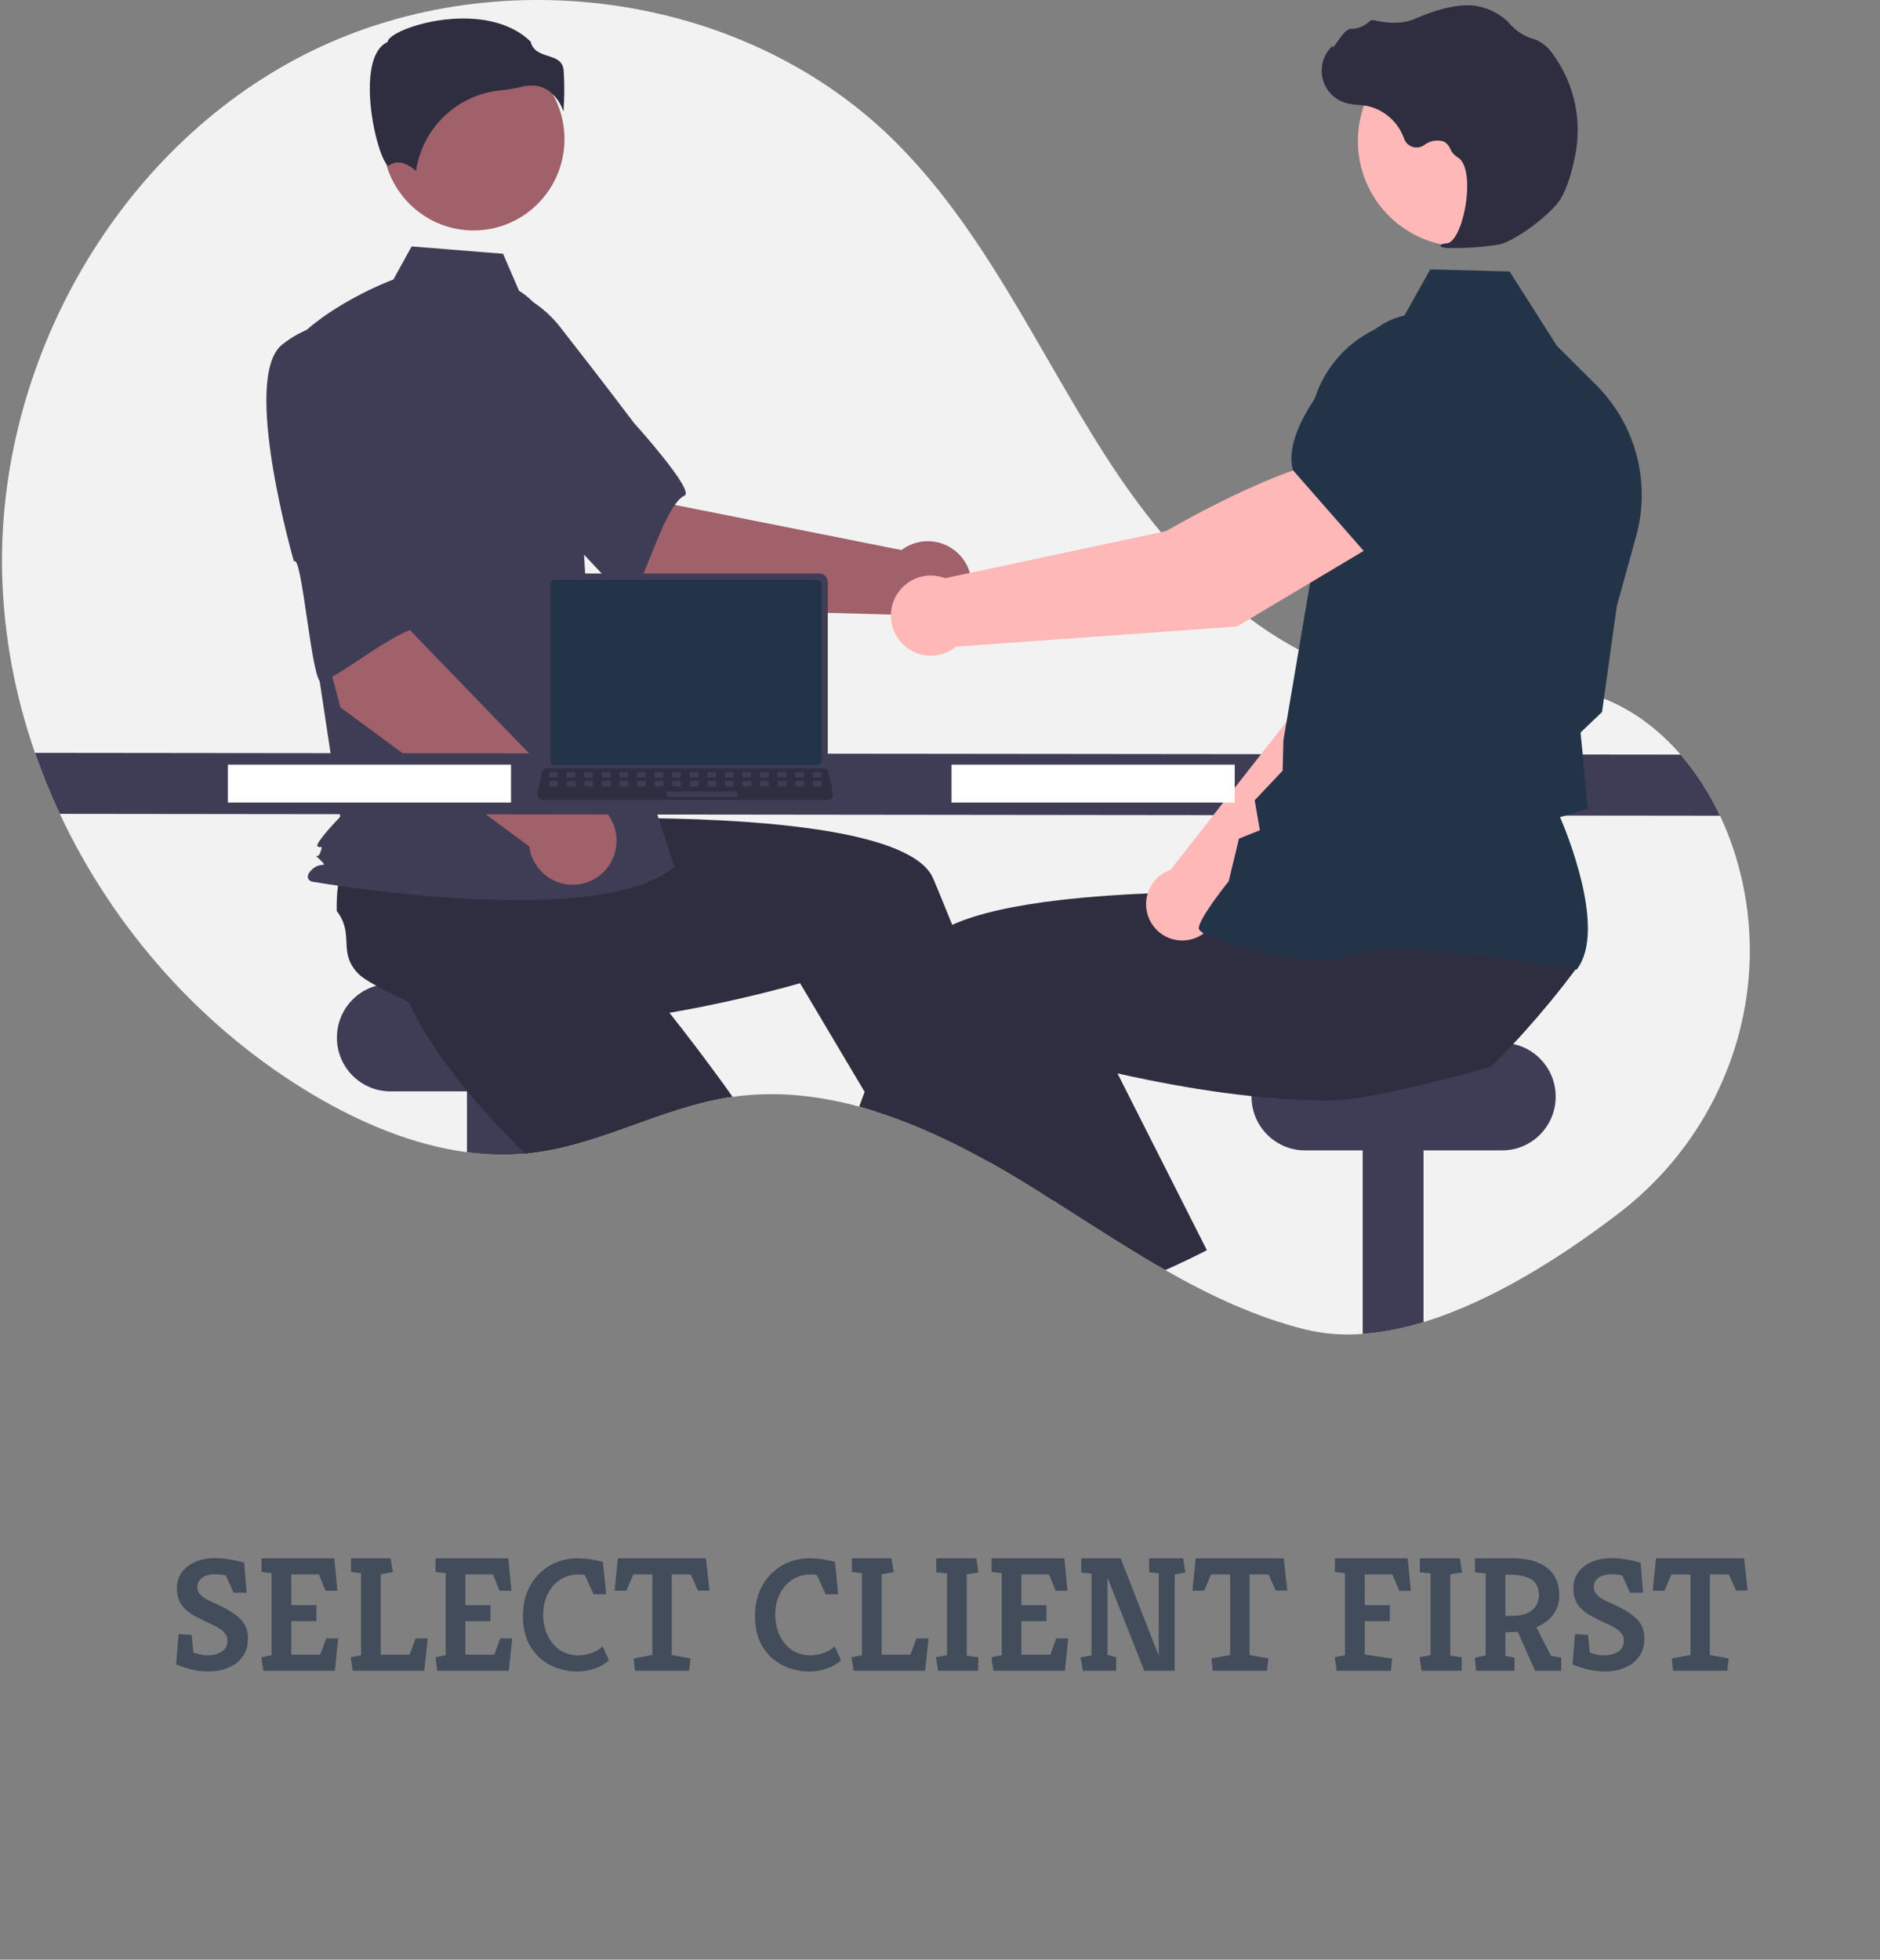 <svg width="924" height="963" viewBox="0 0 924 963" fill="none" xmlns="http://www.w3.org/2000/svg">
<rect x="0" y="0" width="924" height="963" fill="#808080" stroke="none"/>
<path d="M102.417 821.385C99.43 821.385 96.55 821.038 93.777 820.345C91.057 819.598 88.657 818.798 86.577 817.945L87.777 802.985L94.177 803.465L95.057 812.185C95.803 812.398 96.79 812.665 98.017 812.985C99.243 813.305 100.577 813.465 102.017 813.465C103.724 813.465 105.297 813.225 106.737 812.745C108.23 812.265 109.43 811.518 110.337 810.505C111.297 809.438 111.777 808.078 111.777 806.425C111.777 804.985 111.43 803.785 110.737 802.825C110.044 801.865 109.004 800.958 107.617 800.105C106.23 799.251 104.417 798.345 102.177 797.385C100.097 796.371 98.124 795.385 96.257 794.425C94.444 793.465 92.844 792.371 91.457 791.145C90.07 789.918 88.977 788.451 88.177 786.745C87.377 785.038 86.977 782.958 86.977 780.505C86.977 777.465 87.777 774.851 89.377 772.665C91.03 770.425 93.243 768.718 96.017 767.545C98.844 766.318 101.937 765.705 105.297 765.705C107.964 765.705 110.55 765.918 113.057 766.345C115.617 766.771 117.937 767.305 120.017 767.945L121.217 782.665H114.817L110.977 774.185C110.23 774.025 109.35 773.891 108.337 773.785C107.324 773.678 106.364 773.625 105.457 773.625C103.644 773.625 102.097 773.918 100.817 774.505C99.59 775.038 98.63 775.785 97.937 776.745C97.297 777.705 96.977 778.771 96.977 779.945C96.977 781.118 97.323 782.158 98.017 783.065C98.71 783.971 99.617 784.771 100.737 785.465C101.91 786.158 103.137 786.798 104.417 787.385C105.75 787.918 107.03 788.505 108.257 789.145C111.404 790.638 113.964 792.158 115.937 793.705C117.964 795.198 119.457 796.878 120.417 798.745C121.377 800.558 121.857 802.691 121.857 805.145C121.857 808.025 121.297 810.505 120.177 812.585C119.11 814.611 117.644 816.291 115.777 817.625C113.91 818.905 111.804 819.865 109.457 820.505C107.11 821.091 104.764 821.385 102.417 821.385ZM129.414 821.065L128.454 814.425L133.494 813.385V773.065L128.534 772.505V765.785H164.294L165.814 781.705H159.974L156.774 773.705H143.174V788.825H155.494V796.665H143.174V813.145H157.414L160.294 805.145H166.214L164.534 821.065H129.414ZM173.398 821.065L172.358 814.425L177.478 813.465V773.065L172.518 772.505V765.785H191.958L193.078 772.585L187.158 773.625V813.145H201.318L204.278 805.145H210.198L208.518 821.065H173.398ZM214.961 821.065L214.001 814.425L219.041 813.385V773.065L214.081 772.505V765.785H249.841L251.361 781.705H245.521L242.321 773.705H228.721V788.825H241.041V796.665H228.721V813.145H242.961L245.841 805.145H251.761L250.081 821.065H214.961ZM283.905 821.385C280.278 821.385 276.838 820.798 273.585 819.625C270.332 818.451 267.452 816.718 264.945 814.425C262.492 812.131 260.545 809.305 259.105 805.945C257.718 802.531 257.025 798.611 257.025 794.185C257.025 789.651 257.745 785.625 259.185 782.105C260.678 778.585 262.678 775.625 265.185 773.225C267.692 770.771 270.518 768.931 273.665 767.705C276.812 766.425 280.092 765.785 283.505 765.785C286.758 765.785 289.478 766.025 291.665 766.505C293.852 766.931 295.398 767.278 296.305 767.545L297.905 783.465H291.745L287.425 773.945C287.052 773.891 286.652 773.838 286.225 773.785C285.798 773.731 285.105 773.705 284.145 773.705C280.998 773.705 278.118 774.531 275.505 776.185C272.945 777.785 270.892 780.051 269.345 782.985C267.852 785.865 267.052 789.278 266.945 793.225C266.998 797.118 267.718 800.585 269.105 803.625C270.545 806.665 272.545 809.065 275.105 810.825C277.718 812.585 280.758 813.465 284.225 813.465C286.358 813.465 288.492 813.091 290.625 812.345C292.812 811.598 294.652 810.505 296.145 809.065L299.265 815.785C298.305 816.851 296.998 817.811 295.345 818.665C293.745 819.465 291.932 820.131 289.905 820.665C287.932 821.145 285.932 821.385 283.905 821.385ZM312.068 821.065L311.428 814.985L320.628 813.305V773.705H311.268L307.828 781.705H302.068L303.668 765.785H346.948L348.708 781.625H343.028L339.508 773.705H330.148V813.305L339.428 814.985L338.708 821.065H312.068ZM397.968 821.385C394.341 821.385 390.901 820.798 387.648 819.625C384.394 818.451 381.514 816.718 379.008 814.425C376.554 812.131 374.608 809.305 373.168 805.945C371.781 802.531 371.088 798.611 371.088 794.185C371.088 789.651 371.808 785.625 373.248 782.105C374.741 778.585 376.741 775.625 379.247 773.225C381.754 770.771 384.581 768.931 387.728 767.705C390.874 766.425 394.154 765.785 397.568 765.785C400.821 765.785 403.541 766.025 405.728 766.505C407.914 766.931 409.461 767.278 410.368 767.545L411.968 783.465H405.808L401.488 773.945C401.114 773.891 400.714 773.838 400.288 773.785C399.861 773.731 399.168 773.705 398.208 773.705C395.061 773.705 392.181 774.531 389.568 776.185C387.008 777.785 384.954 780.051 383.408 782.985C381.914 785.865 381.114 789.278 381.008 793.225C381.061 797.118 381.781 800.585 383.168 803.625C384.608 806.665 386.608 809.065 389.168 810.825C391.781 812.585 394.821 813.465 398.288 813.465C400.421 813.465 402.554 813.091 404.688 812.345C406.874 811.598 408.714 810.505 410.208 809.065L413.328 815.785C412.368 816.851 411.061 817.811 409.408 818.665C407.808 819.465 405.994 820.131 403.968 820.665C401.994 821.145 399.994 821.385 397.968 821.385ZM419.57 821.065L418.53 814.425L423.65 813.465V773.065L418.69 772.505V765.785H438.13L439.25 772.585L433.33 773.625V813.145H447.49L450.45 805.145H456.37L454.69 821.065H419.57ZM461.053 821.065L460.013 814.345L465.453 813.385V773.225L460.173 772.665V765.785H479.853L480.893 772.745L475.133 773.625V813.625L480.813 814.425L480.733 821.065H461.053ZM488.242 821.065L487.282 814.425L492.322 813.385V773.065L487.362 772.505V765.785H523.122L524.642 781.705H518.802L515.602 773.705H502.002V788.825H514.322V796.665H502.002V813.145H516.242L519.122 805.145H525.042L523.362 821.065H488.242ZM532.226 821.065L531.106 814.505L536.466 813.465V773.305L531.426 772.825V765.785H550.786L569.506 813.625V773.225L564.786 772.585V765.785H581.506L582.626 772.745L577.346 773.705V821.065H562.386L544.306 775.225V813.225L548.626 814.425L548.546 821.065H532.226ZM596.052 821.065L595.412 814.985L604.612 813.305V773.705H595.252L591.812 781.705H586.052L587.652 765.785H630.932L632.692 781.625H627.012L623.492 773.705H614.132V813.305L623.412 814.985L622.692 821.065H596.052ZM656.992 821.065L656.032 814.425L661.072 813.385V773.065L656.112 772.505V765.785H691.872L693.392 781.785H687.712L684.352 773.705H670.752V788.825H683.072V796.665H670.752V813.065L684.192 815.065L683.632 821.065H656.992ZM698.709 821.065L697.669 814.345L703.109 813.385V773.225L697.829 772.665V765.785H717.509L718.549 772.745L712.789 773.625V813.625L718.469 814.425L718.389 821.065H698.709ZM725.498 821.065L724.858 814.665L730.218 813.545V773.225L724.938 772.665V765.785H743.578C748.645 765.785 752.858 766.531 756.218 768.025C759.631 769.518 762.165 771.598 763.818 774.265C765.525 776.931 766.378 780.051 766.378 783.625C766.378 787.571 765.365 790.878 763.338 793.545C761.311 796.211 758.565 798.238 755.098 799.625L762.298 813.705L767.338 814.585V821.065H754.458L745.978 801.865C745.018 801.918 744.031 801.971 743.018 802.025C742.058 802.078 741.018 802.105 739.898 802.105V813.785L744.378 814.585V821.065H725.498ZM739.898 794.105H742.778C745.871 794.105 748.405 793.678 750.378 792.825C752.405 791.971 753.898 790.771 754.858 789.225C755.871 787.678 756.378 785.865 756.378 783.785C756.378 781.651 755.898 779.865 754.938 778.425C754.031 776.931 752.511 775.811 750.378 775.065C748.245 774.265 745.338 773.838 741.658 773.785H739.898V794.105ZM788.745 821.385C785.758 821.385 782.878 821.038 780.105 820.345C777.385 819.598 774.985 818.798 772.905 817.945L774.105 802.985L780.505 803.465L781.385 812.185C782.132 812.398 783.118 812.665 784.345 812.985C785.572 813.305 786.905 813.465 788.345 813.465C790.052 813.465 791.625 813.225 793.065 812.745C794.558 812.265 795.758 811.518 796.665 810.505C797.625 809.438 798.105 808.078 798.105 806.425C798.105 804.985 797.758 803.785 797.065 802.825C796.372 801.865 795.332 800.958 793.945 800.105C792.558 799.251 790.745 798.345 788.505 797.385C786.425 796.371 784.452 795.385 782.585 794.425C780.772 793.465 779.172 792.371 777.785 791.145C776.398 789.918 775.305 788.451 774.505 786.745C773.705 785.038 773.305 782.958 773.305 780.505C773.305 777.465 774.105 774.851 775.705 772.665C777.358 770.425 779.572 768.718 782.345 767.545C785.172 766.318 788.265 765.705 791.625 765.705C794.292 765.705 796.878 765.918 799.385 766.345C801.945 766.771 804.265 767.305 806.345 767.945L807.545 782.665H801.145L797.305 774.185C796.558 774.025 795.678 773.891 794.665 773.785C793.652 773.678 792.692 773.625 791.785 773.625C789.972 773.625 788.425 773.918 787.145 774.505C785.918 775.038 784.958 775.785 784.265 776.745C783.625 777.705 783.305 778.771 783.305 779.945C783.305 781.118 783.652 782.158 784.345 783.065C785.038 783.971 785.945 784.771 787.065 785.465C788.238 786.158 789.465 786.798 790.745 787.385C792.078 787.918 793.358 788.505 794.585 789.145C797.732 790.638 800.292 792.158 802.265 793.705C804.292 795.198 805.785 796.878 806.745 798.745C807.705 800.558 808.185 802.691 808.185 805.145C808.185 808.025 807.625 810.505 806.505 812.585C805.438 814.611 803.972 816.291 802.105 817.625C800.238 818.905 798.132 819.865 795.785 820.505C793.438 821.091 791.092 821.385 788.745 821.385ZM822.302 821.065L821.662 814.985L830.862 813.305V773.705H821.502L818.062 781.705H812.302L813.902 765.785H857.182L858.942 781.625H853.262L849.742 773.705H840.382V813.305L849.662 814.985L848.942 821.065H822.302Z" fill="#243448" fill-opacity="0.67"/>
<g clip-path="url(#clip0_35_203)">
<path d="M795.801 596.068C767.655 617.603 733.363 639.417 699.649 649.702C689.93 652.756 679.901 654.705 669.75 655.513C660.259 656.28 650.708 655.535 641.449 653.307C617.117 647.227 594.548 636.579 572.711 624.139C565.577 620.068 558.524 615.811 551.514 611.46C540.069 604.355 528.738 597.001 517.377 589.822C515.676 588.735 513.985 587.668 512.284 586.611H512.273C509.531 584.882 506.781 583.176 504.025 581.494C503.541 581.194 503.056 580.904 502.561 580.604C497.354 577.434 492.059 574.337 486.673 571.313C486.013 570.95 485.354 570.577 484.694 570.215C474.274 564.408 463.565 559.143 452.609 554.439C445.412 551.394 438.123 548.649 430.762 546.308H430.751C427.937 545.417 425.112 544.578 422.276 543.812C413.775 541.468 405.111 539.765 396.357 538.716C384.294 537.248 372.093 537.346 360.055 539.006C359.24 539.12 358.436 539.234 357.622 539.368C325.042 544.609 295.307 562.28 262.583 566.444C261.521 566.579 260.47 566.703 259.408 566.796C258.954 566.838 258.5 566.89 258.047 566.921C248.537 567.738 238.967 567.502 229.508 566.216C203.084 562.715 177.349 551.85 154.183 538.156C100.024 506.14 56.103 456.928 29.399 399.938C24.814 390.171 20.743 380.169 17.203 369.972C7.305 341.697 1.854 312.045 1.047 282.084C-1.459 178.13 57.34 73.835 149.657 26.819C241.984 -20.196 363.437 -4.648 437.896 67.579C483.065 111.393 509.201 170.766 543.193 223.809C577.186 276.843 625.499 327.504 687.813 335.231C719.558 339.167 752.777 331.554 783.202 341.456C800.049 346.946 814.421 357.449 826 370.832C833.784 379.913 840.298 390.019 845.362 400.87C849.073 408.715 852.085 416.874 854.363 425.253C854.785 426.797 855.177 428.34 855.559 429.883C870.714 492.073 846.496 557.267 795.801 596.068Z" fill="#F2F2F2"/>
<path d="M288.791 483.486H191.876C177.356 483.486 165.586 495.312 165.586 509.899V509.899C165.586 524.487 177.356 536.313 191.876 536.313H288.791C303.311 536.313 315.082 524.487 315.082 509.899C315.082 495.312 303.311 483.486 288.791 483.486Z" fill="#3F3D56"/>
<path d="M259.408 522.847V566.796C249.452 567.764 239.419 567.569 229.508 566.216V522.847H259.408Z" fill="#3F3D56"/>
<path d="M360.055 539.006C359.24 539.12 358.436 539.234 357.622 539.368C325.042 544.609 295.307 562.28 262.583 566.444C261.521 566.579 260.469 566.703 259.408 566.796C258.954 566.838 258.5 566.89 258.047 566.921C250.056 559.059 242.066 550.69 234.56 542.02C230.488 537.328 226.549 532.542 222.848 527.695C213.239 515.182 205.094 502.317 199.712 489.68C200.258 483.621 196.506 469.607 194.712 458.876L194.701 458.865C193.938 454.359 193.526 450.444 193.907 447.927C196.093 433.405 207.898 435.073 211.527 420.841C214.801 418.111 218.287 415.648 221.951 413.476C222.559 413.114 223.178 412.751 223.817 412.388L263.202 385.043L278.254 399.876L301.163 422.457L325.99 446.912L304.916 468.301C304.916 468.301 322.526 488.696 343.115 515.886C348.642 523.189 354.384 530.988 360.055 539.006Z" fill="#2F2E41"/>
<path d="M699.649 522.847V649.702C689.93 652.756 679.901 654.705 669.75 655.513V522.847H699.649Z" fill="#3F3D56"/>
<path d="M738.312 512.489H641.397C626.877 512.489 615.106 524.315 615.106 538.902V538.902C615.106 553.49 626.877 565.315 641.397 565.315H738.312C752.832 565.315 764.603 553.49 764.603 538.902C764.603 524.315 752.832 512.489 738.312 512.489Z" fill="#3F3D56"/>
<path d="M502.561 580.604C497.355 577.434 492.059 574.337 486.673 571.312C486.013 570.95 485.354 570.577 484.694 570.215L488.24 568.692L497.808 564.559L497.901 564.518L498.004 564.87L502.561 580.604Z" fill="#FFB6B6"/>
<path d="M517.377 589.822C515.676 588.735 513.985 587.668 512.284 586.611H512.273C509.531 584.882 506.781 583.176 504.025 581.494C503.541 581.194 503.056 580.904 502.561 580.604C497.354 577.434 492.059 574.337 486.673 571.312C486.013 570.95 485.354 570.577 484.694 570.214C474.274 564.408 463.565 559.143 452.609 554.439C445.412 551.394 438.123 548.649 430.762 546.308H430.751L424.967 536.582L398.934 492.777L393.212 483.155C393.212 483.155 373.695 488.955 346.074 494.518C336.022 496.548 324.908 498.537 313.247 500.215C300.782 501.996 287.709 503.415 274.718 504.099C268.522 504.43 262.346 504.596 256.263 504.544C240.54 504.441 225.436 502.959 212.208 499.438C207.795 495.274 194.495 489.608 184.969 484.418H184.958C180.958 482.243 177.638 480.161 175.896 478.307C165.854 467.638 174.432 459.321 165.503 447.678C165.383 443.407 165.6 439.133 166.153 434.897C166.245 434.192 166.338 433.477 166.452 432.752L169.266 384.732L190.175 381.956L221.992 377.73L256.459 373.152L260.253 403.004C260.253 403.004 287.09 401.637 321.093 402.093C375.706 402.838 448.784 408.307 458.681 431.779C459.609 433.985 460.537 436.212 461.465 438.439C463.671 443.763 465.857 449.115 468.022 454.494C475.868 473.967 483.353 493.627 490.189 512.209C494.437 523.769 498.437 534.914 502.118 545.345C505.077 553.735 507.819 561.669 510.325 568.971C512.614 575.642 514.686 581.784 516.531 587.295C516.82 588.155 517.098 589.004 517.377 589.822Z" fill="#2F2E41"/>
<path d="M325.036 298.877L258.994 242.528L301.962 198.84L331.938 248.169L443.054 270.301C446.395 267.775 450.396 266.28 454.568 265.998C458.74 265.717 462.904 266.661 466.551 268.716C470.199 270.771 473.172 273.847 475.109 277.57C477.046 281.293 477.863 285.502 477.46 289.684C477.057 293.865 475.452 297.839 472.84 301.12C470.228 304.4 466.723 306.847 462.751 308.161C458.779 309.475 454.512 309.599 450.471 308.519C446.43 307.439 442.789 305.201 439.993 302.078L325.036 298.877Z" fill="#A0616A"/>
<path d="M200.628 168.471C192.996 193.416 265.685 252.91 265.685 252.91C266.492 246.921 307.704 298.562 310.508 293.885C318.477 280.593 327.245 247.738 336.445 243.538C341.706 241.137 311.525 207.758 311.525 207.758C311.525 207.758 296.129 187.295 275.802 161.36C270.19 153.92 262.796 148.028 254.309 144.232C245.821 140.436 236.515 138.859 227.258 139.648C227.258 139.648 208.261 143.526 200.628 168.471Z" fill="#3F3D56"/>
<path d="M232.767 113.248C257.436 113.248 277.434 93.157 277.434 68.373C277.434 43.589 257.436 23.497 232.767 23.497C208.098 23.497 188.099 43.589 188.099 68.373C188.099 93.157 208.098 113.248 232.767 113.248Z" fill="#A0616A"/>
<path d="M255.101 142.908C264.724 148.655 270.48 159.215 273.785 169.962C279.902 189.857 283.585 210.426 284.751 231.216L288.241 293.457L331.468 425.986C294.004 457.833 153.186 433.224 153.186 433.224C153.186 433.224 148.864 431.777 153.186 427.434C157.509 423.091 161.717 426.938 157.394 422.595C153.072 418.253 156.052 423.091 157.493 418.748C158.934 414.405 157.493 417.3 156.052 415.853C154.611 414.405 167.206 401.377 167.206 401.377L155.679 325.304L141.27 171.859C158.561 150.145 193.335 137.345 193.335 137.345L202.32 121.097L247.245 124.708L255.101 142.908Z" fill="#3F3D56"/>
<path d="M269.588 44.531C273.06 47.133 275.632 50.762 276.942 54.91C277.445 48.132 277.477 41.328 277.038 34.546C276.511 29.78 273.172 28.709 269.305 27.466C265.812 26.344 261.863 25.077 260.8 20.45C246.76 6.728 222.317 7.42 205.589 12.206C196.385 14.84 191.089 18.224 190.615 20.207L190.517 20.615L190.143 20.803C183.048 24.367 181.667 35.621 181.758 44.435C181.931 61.041 187.638 79.9 190.853 81.432C191.023 81.513 191.066 81.481 191.14 81.42C195.98 77.533 201.887 81.715 204.482 83.989C206.013 73.668 210.942 64.161 218.482 56.985C226.023 49.809 235.739 45.378 246.079 44.401C249.456 44.073 252.806 43.508 256.105 42.712C257.778 42.277 259.499 42.05 261.227 42.037C264.202 41.991 267.12 42.862 269.588 44.531Z" fill="#2F2E41"/>
<path d="M213.305 366.487L199.641 359.456C198.909 358.932 198.389 358.161 198.176 357.284C197.963 356.406 198.072 355.481 198.481 354.677C198.891 353.874 199.575 353.245 200.408 352.906C201.241 352.566 202.168 352.54 203.019 352.83L216.683 359.861C217.415 360.385 217.935 361.156 218.148 362.033C218.361 362.911 218.253 363.836 217.843 364.64C217.433 365.443 216.749 366.072 215.916 366.411C215.083 366.751 214.156 366.777 213.305 366.487Z" fill="#243448"/>
<path d="M167.319 347.651L144.842 263.583L204.907 252.16L201.677 309.864L280.598 391.504C284.776 391.333 288.913 392.386 292.506 394.536C296.098 396.686 298.991 399.84 300.83 403.613C302.669 407.386 303.376 411.614 302.864 415.784C302.353 419.953 300.644 423.883 297.948 427.094C295.252 430.305 291.683 432.659 287.679 433.868C283.674 435.077 279.406 435.089 275.394 433.903C271.383 432.716 267.801 430.383 265.087 427.188C262.372 423.992 260.642 420.072 260.107 415.906L167.319 347.651Z" fill="#A0616A"/>
<path d="M138.695 169.325C118.307 185.495 144.475 275.946 144.475 275.946C148.527 271.479 153.235 337.499 158.187 335.251C172.262 328.862 198.059 306.83 208.004 308.626C213.692 309.653 207.733 264.957 207.733 264.957C207.733 264.957 206.637 239.329 204.577 206.384C204.167 197.059 201.415 187.99 196.577 180.021C191.74 172.052 184.974 165.442 176.91 160.807C176.91 160.807 159.084 153.154 138.695 169.325Z" fill="#3F3D56"/>
<path d="M845.362 400.87L29.399 399.938C24.814 390.171 20.743 380.169 17.203 369.972L826 370.832C833.784 379.913 840.298 390.019 845.362 400.87Z" fill="#3F3D56"/>
<path d="M585.475 618.203C581.258 620.254 577.004 622.233 572.711 624.139C565.577 620.068 558.525 615.811 551.514 611.46L577.516 599.984L585.475 618.203Z" fill="#FFB6B6"/>
<path d="M775.057 475.469C770.83 481.166 766.469 486.749 761.974 492.218C757.829 497.263 753.574 502.21 749.21 507.061C747.406 509.071 745.581 511.07 743.715 513.048C740.281 516.746 736.772 520.382 733.188 523.955C726.734 525.996 713.661 529.59 699.649 532.946C689.452 535.38 678.761 537.69 669.75 539.161C664.705 540.071 659.603 540.618 654.481 540.798C648.398 540.849 642.222 540.684 636.025 540.352C629.035 539.979 622.035 539.399 615.117 538.653C597.125 536.758 579.701 533.806 564.669 530.771C559.164 529.673 553.988 528.554 549.225 527.467C540.203 525.426 532.656 523.52 527.192 522.07C521.037 520.454 517.531 519.408 517.531 519.408L502.118 545.345L494.117 558.8L488.24 568.692L486.673 571.313C486.013 570.95 485.354 570.577 484.694 570.215C474.274 564.408 463.565 559.143 452.609 554.439C445.412 551.394 438.123 548.649 430.762 546.308H430.751C427.937 545.417 425.112 544.578 422.276 543.812C423.163 541.419 424.06 539.009 424.967 536.582C426.658 532.055 428.383 527.487 430.143 522.878C433.947 512.893 437.886 502.763 441.938 492.684C445.258 484.408 448.639 476.163 452.062 468.032C453.64 464.282 456.846 460.989 461.331 458.099C463.475 456.741 465.71 455.536 468.022 454.494C480.858 448.621 499.767 444.799 520.604 442.344C522.326 442.147 524.058 441.95 525.8 441.764C543.049 439.941 561.35 438.998 578.464 438.563C587.032 438.346 595.301 438.263 602.992 438.253C605.477 438.253 607.893 438.26 610.24 438.273H610.25C616.591 438.304 622.427 438.398 627.561 438.501C628.561 438.522 629.53 438.553 630.479 438.574H630.489C631.128 438.584 631.757 438.605 632.376 438.615C643.604 438.905 650.491 439.257 650.491 439.257L653.161 418.21L653.707 413.963L654.223 409.923V409.913L654.285 409.405L654.708 409.395L662.131 409.25L724.528 408.028L758.613 407.354L753.21 430.619L744.292 469.006C745.199 475.076 775.367 470.321 775.057 475.469Z" fill="#2F2E41"/>
<path d="M593.166 614.371C590.62 615.676 588.053 616.961 585.475 618.204C581.258 620.254 577.004 622.233 572.711 624.139C565.577 620.068 558.524 615.811 551.514 611.46C540.069 604.355 528.739 597 517.377 589.822C515.676 588.735 513.985 587.668 512.284 586.611H512.273C507.592 579.63 502.819 572.359 498.004 564.87C497.932 564.766 497.87 564.663 497.808 564.559C496.571 562.653 495.341 560.733 494.117 558.8C486.416 546.681 478.673 534.044 471.157 521.138L490.189 512.209L525.573 495.616L531.677 492.757L549.225 527.467L564.875 558.427L568.36 565.315L593.166 614.371Z" fill="#2F2E41"/>
<path d="M598.499 447.728L688.713 360.323L713.718 289.194L676.835 273.082C657.891 291.313 637.413 348.099 637.413 348.099L575.333 427.447C574.849 427.613 574.367 427.79 573.89 428.001C571.094 429.24 568.663 431.182 566.833 433.641C565.002 436.099 563.834 438.99 563.441 442.035C563.047 445.079 563.442 448.175 564.588 451.021C565.733 453.867 567.589 456.369 569.978 458.284C572.367 460.198 575.207 461.462 578.224 461.952C581.24 462.442 584.332 462.141 587.199 461.08C590.067 460.019 592.613 458.232 594.593 455.893C596.572 453.554 597.918 450.742 598.499 447.728Z" fill="#FFB8B8"/>
<path d="M666.457 281.023L713.24 295.944L713.416 295.915C730.829 292.984 745.277 264.413 754.331 240.961C757.31 233.226 757.255 224.642 754.176 216.946C751.097 209.25 745.224 203.016 737.745 199.503C732.21 196.95 726.075 196.002 720.033 196.768C713.99 197.534 708.281 199.983 703.552 203.838L679.529 223.559L666.457 281.023Z" fill="#243448"/>
<path d="M774.87 476.518L775.143 476.153C789.739 456.705 769.776 408.543 766.758 401.558L780.329 397.519L777.964 371.558L776.824 359.981L787.377 349.914L787.412 349.657L794.669 297.77L804.165 263.429C807.744 250.447 807.819 236.742 804.384 223.72C800.949 210.699 794.126 198.83 784.616 189.333L765.205 169.971L741.949 133.4L702.957 132.389L688.935 157.413C675.896 160.086 664.204 167.271 655.895 177.715C647.586 188.159 643.187 201.2 643.465 214.567L644.785 281.186L630.794 363.727L630.401 378.72L616.669 393.278L619.208 407.997L608.936 412.107L603.909 433.022C601.99 435.435 589.314 451.532 589.199 456.019C589.181 456.693 589.66 457.357 590.703 458.107C598.908 464.004 644.767 476.784 665.406 469.101C687.391 460.924 773.554 476.281 774.422 476.437L774.87 476.518Z" fill="#243448"/>
<path d="M719.047 121.178C747.577 121.178 770.705 97.943 770.705 69.28C770.705 40.618 747.577 17.383 719.047 17.383C690.518 17.383 667.39 40.618 667.39 69.28C667.39 97.943 690.518 121.178 719.047 121.178Z" fill="#FFB8B8"/>
<path d="M712.746 121.873C720.745 121.998 728.741 121.437 736.645 120.195C744.48 118.594 762.007 105.69 766.894 97.925C770.524 92.156 772.845 83.146 774.153 76.605C775.915 67.948 775.848 59.017 773.956 50.388C772.064 41.759 768.389 33.626 763.169 26.515C761.163 23.541 758.394 21.166 755.155 19.643C754.868 19.53 754.573 19.43 754.274 19.345C749.554 18.097 745.313 15.461 742.096 11.774C741.472 11.029 740.795 10.329 740.072 9.681C736.435 6.598 732.124 4.423 727.49 3.335C720.011 1.324 709.188 3.32 695.321 9.273C688.354 12.264 680.735 11.182 674.874 9.904C674.545 9.841 674.205 9.864 673.888 9.973C673.572 10.082 673.289 10.273 673.068 10.526C670.574 12.878 667.287 14.194 663.866 14.211C661.771 14.303 659.573 17.218 656.917 21.018C656.314 21.881 655.61 22.887 655.103 23.5L655.035 22.323L653.85 23.636C651.987 25.699 650.674 28.202 650.033 30.911C649.393 33.621 649.445 36.45 650.185 39.134C650.926 41.818 652.33 44.27 654.268 46.262C656.205 48.254 658.613 49.721 661.267 50.527C663.375 51.09 665.534 51.436 667.711 51.558C669.03 51.677 670.394 51.801 671.701 52.029C675.897 52.892 679.799 54.833 683.025 57.664C686.251 60.494 688.691 64.116 690.108 68.177C690.443 69.116 690.988 69.964 691.701 70.658C692.415 71.351 693.277 71.871 694.222 72.176C695.167 72.481 696.169 72.564 697.151 72.419C698.132 72.273 699.068 71.903 699.885 71.337C701.247 70.271 702.845 69.552 704.543 69.242C706.241 68.931 707.989 69.038 709.637 69.552C711.061 70.348 712.17 71.612 712.778 73.131C713.515 74.824 714.739 76.258 716.291 77.249C721.6 79.999 721.966 92.183 720.059 102.339C718.221 112.128 714.588 119.21 711.224 119.56C708.634 119.83 708.338 120.014 708.15 120.475L707.982 120.887L708.273 121.272C709.704 121.793 711.229 121.998 712.746 121.873Z" fill="#2F2E41"/>
<path d="M679.285 265.333L659.367 225.438C630.457 227.422 573.077 261.005 573.077 261.005L464.513 284.13C461.297 282.888 457.812 282.519 454.409 283.06C451.006 283.601 447.805 285.034 445.128 287.213C442.451 289.393 440.393 292.242 439.16 295.474C437.928 298.707 437.565 302.209 438.108 305.627C438.65 309.045 440.08 312.26 442.252 314.946C444.425 317.633 447.263 319.698 450.482 320.932C453.702 322.166 457.187 322.527 460.589 321.977C463.991 321.428 467.189 319.988 469.861 317.802L607.961 307.857L679.285 265.333Z" fill="#FFB8B8"/>
<path d="M671.252 271.883L723.27 233.046L732.433 199.872C734.208 193.353 734.133 186.465 732.216 179.986C730.3 173.508 726.617 167.697 721.586 163.211C714.724 157.175 705.838 153.982 696.723 154.278C687.608 154.573 678.945 158.335 672.485 164.802C652.91 184.432 630.583 211.817 635.379 230.807L635.427 231L671.252 271.883Z" fill="#243448"/>
<path d="M606.858 375.762H467.672V394.407H606.858V375.762Z" fill="white"/>
<path d="M251.159 375.762H111.973V394.407H251.159V375.762Z" fill="white"/>
<path d="M267.412 286.101V374.874C267.413 376.005 267.861 377.09 268.657 377.89C269.453 378.69 270.533 379.139 271.659 379.14H402.602C403.728 379.139 404.808 378.69 405.604 377.89C406.4 377.09 406.848 376.005 406.849 374.874V286.101C406.846 284.971 406.398 283.887 405.602 283.089C404.806 282.29 403.727 281.841 402.602 281.839H271.659C270.534 281.841 269.455 282.29 268.659 283.089C267.863 283.887 267.415 284.971 267.412 286.101Z" fill="#3F3D56"/>
<path d="M270.484 287.205V373.779C270.485 374.383 270.725 374.963 271.15 375.39C271.575 375.817 272.152 376.058 272.754 376.059H401.512C402.114 376.058 402.69 375.817 403.116 375.39C403.541 374.963 403.781 374.383 403.782 373.779V287.205C403.782 286.6 403.543 286.02 403.117 285.591C402.692 285.163 402.114 284.922 401.512 284.92H272.754C272.151 284.922 271.574 285.163 271.149 285.591C270.723 286.02 270.484 286.6 270.484 287.205Z" fill="#243448"/>
<path d="M264.674 392.187C264.914 392.489 265.219 392.733 265.566 392.9C265.913 393.066 266.293 393.152 266.677 393.15H406.887C407.27 393.15 407.649 393.063 407.995 392.897C408.341 392.731 408.646 392.49 408.887 392.191C409.129 391.892 409.301 391.542 409.391 391.168C409.481 390.793 409.487 390.403 409.409 390.026L407.232 379.64C407.142 379.217 406.948 378.822 406.667 378.493C406.387 378.165 406.029 377.911 405.626 377.757C405.334 377.642 405.023 377.583 404.71 377.584H268.845C268.532 377.583 268.221 377.642 267.93 377.757C267.527 377.911 267.169 378.165 266.888 378.493C266.608 378.822 266.414 379.216 266.323 379.64L264.147 390.026C264.069 390.403 264.077 390.793 264.168 391.166C264.259 391.54 264.432 391.889 264.674 392.187Z" fill="#2F2E41"/>
<path d="M399.899 382.057H403.211C403.489 382.057 403.714 381.831 403.714 381.552V379.96C403.714 379.681 403.489 379.454 403.211 379.454H399.899C399.621 379.454 399.396 379.681 399.396 379.96V381.552C399.396 381.831 399.621 382.057 399.899 382.057Z" fill="#3F3D56"/>
<path d="M391.263 382.057H394.574C394.852 382.057 395.078 381.831 395.078 381.552V379.96C395.078 379.681 394.852 379.454 394.574 379.454H391.263C390.985 379.454 390.759 379.681 390.759 379.96V381.552C390.759 381.831 390.985 382.057 391.263 382.057Z" fill="#3F3D56"/>
<path d="M382.626 382.057H385.937C386.215 382.057 386.441 381.831 386.441 381.552V379.96C386.441 379.681 386.215 379.454 385.937 379.454H382.626C382.348 379.454 382.122 379.681 382.122 379.96V381.552C382.122 381.831 382.348 382.057 382.626 382.057Z" fill="#3F3D56"/>
<path d="M373.989 382.057H377.301C377.579 382.057 377.804 381.831 377.804 381.552V379.96C377.804 379.681 377.579 379.454 377.301 379.454H373.989C373.711 379.454 373.486 379.681 373.486 379.96V381.552C373.486 381.831 373.711 382.057 373.989 382.057Z" fill="#3F3D56"/>
<path d="M365.352 382.057H368.664C368.942 382.057 369.167 381.831 369.167 381.552V379.96C369.167 379.681 368.942 379.454 368.664 379.454H365.352C365.074 379.454 364.849 379.681 364.849 379.96V381.552C364.849 381.831 365.074 382.057 365.352 382.057Z" fill="#3F3D56"/>
<path d="M356.716 382.057H360.027C360.305 382.057 360.531 381.831 360.531 381.552V379.96C360.531 379.681 360.305 379.454 360.027 379.454H356.716C356.438 379.454 356.212 379.681 356.212 379.96V381.552C356.212 381.831 356.438 382.057 356.716 382.057Z" fill="#3F3D56"/>
<path d="M348.079 382.057H351.391C351.668 382.057 351.894 381.831 351.894 381.552V379.96C351.894 379.681 351.668 379.454 351.391 379.454H348.079C347.801 379.454 347.575 379.681 347.575 379.96V381.552C347.575 381.831 347.801 382.057 348.079 382.057Z" fill="#3F3D56"/>
<path d="M339.442 382.057H342.754C343.032 382.057 343.257 381.831 343.257 381.552V379.96C343.257 379.681 343.032 379.454 342.754 379.454H339.442C339.164 379.454 338.939 379.681 338.939 379.96V381.552C338.939 381.831 339.164 382.057 339.442 382.057Z" fill="#3F3D56"/>
<path d="M330.805 382.057H334.117C334.395 382.057 334.62 381.831 334.62 381.552V379.96C334.62 379.681 334.395 379.454 334.117 379.454H330.805C330.527 379.454 330.302 379.681 330.302 379.96V381.552C330.302 381.831 330.527 382.057 330.805 382.057Z" fill="#3F3D56"/>
<path d="M322.168 382.057H325.48C325.758 382.057 325.984 381.831 325.984 381.552V379.96C325.984 379.681 325.758 379.454 325.48 379.454H322.168C321.891 379.454 321.665 379.681 321.665 379.96V381.552C321.665 381.831 321.891 382.057 322.168 382.057Z" fill="#3F3D56"/>
<path d="M313.532 382.057H316.843C317.121 382.057 317.347 381.831 317.347 381.552V379.96C317.347 379.681 317.121 379.454 316.843 379.454H313.532C313.254 379.454 313.028 379.681 313.028 379.96V381.552C313.028 381.831 313.254 382.057 313.532 382.057Z" fill="#3F3D56"/>
<path d="M304.895 382.057H308.207C308.485 382.057 308.71 381.831 308.71 381.552V379.96C308.71 379.681 308.485 379.454 308.207 379.454H304.895C304.617 379.454 304.392 379.681 304.392 379.96V381.552C304.392 381.831 304.617 382.057 304.895 382.057Z" fill="#3F3D56"/>
<path d="M296.258 382.057H299.57C299.848 382.057 300.073 381.831 300.073 381.552V379.96C300.073 379.681 299.848 379.454 299.57 379.454H296.258C295.98 379.454 295.755 379.681 295.755 379.96V381.552C295.755 381.831 295.98 382.057 296.258 382.057Z" fill="#3F3D56"/>
<path d="M287.621 382.057H290.933C291.211 382.057 291.436 381.831 291.436 381.552V379.96C291.436 379.681 291.211 379.454 290.933 379.454H287.621C287.343 379.454 287.118 379.681 287.118 379.96V381.552C287.118 381.831 287.343 382.057 287.621 382.057Z" fill="#3F3D56"/>
<path d="M278.985 382.057H282.296C282.574 382.057 282.8 381.831 282.8 381.552V379.96C282.8 379.681 282.574 379.454 282.296 379.454H278.985C278.707 379.454 278.481 379.681 278.481 379.96V381.552C278.481 381.831 278.707 382.057 278.985 382.057Z" fill="#3F3D56"/>
<path d="M270.348 382.057H273.66C273.938 382.057 274.163 381.831 274.163 381.552V379.96C274.163 379.681 273.938 379.454 273.66 379.454H270.348C270.07 379.454 269.845 379.681 269.845 379.96V381.552C269.845 381.831 270.07 382.057 270.348 382.057Z" fill="#3F3D56"/>
<path d="M400.001 386.396H403.313C403.591 386.396 403.816 386.169 403.816 385.89V384.298C403.816 384.019 403.591 383.793 403.313 383.793H400.001C399.723 383.793 399.498 384.019 399.498 384.298V385.89C399.498 386.169 399.723 386.396 400.001 386.396Z" fill="#3F3D56"/>
<path d="M391.365 386.396H394.676C394.954 386.396 395.18 386.169 395.18 385.89V384.298C395.18 384.019 394.954 383.793 394.676 383.793H391.365C391.087 383.793 390.861 384.019 390.861 384.298V385.89C390.861 386.169 391.087 386.396 391.365 386.396Z" fill="#3F3D56"/>
<path d="M382.728 386.396H386.04C386.318 386.396 386.543 386.169 386.543 385.89V384.298C386.543 384.019 386.318 383.793 386.04 383.793H382.728C382.45 383.793 382.224 384.019 382.224 384.298V385.89C382.224 386.169 382.45 386.396 382.728 386.396Z" fill="#3F3D56"/>
<path d="M374.091 386.396H377.403C377.681 386.396 377.906 386.169 377.906 385.89V384.298C377.906 384.019 377.681 383.793 377.403 383.793H374.091C373.813 383.793 373.588 384.019 373.588 384.298V385.89C373.588 386.169 373.813 386.396 374.091 386.396Z" fill="#3F3D56"/>
<path d="M365.454 386.396H368.766C369.044 386.396 369.269 386.169 369.269 385.89V384.298C369.269 384.019 369.044 383.793 368.766 383.793H365.454C365.176 383.793 364.951 384.019 364.951 384.298V385.89C364.951 386.169 365.176 386.396 365.454 386.396Z" fill="#3F3D56"/>
<path d="M356.818 386.396H360.129C360.407 386.396 360.633 386.169 360.633 385.89V384.298C360.633 384.019 360.407 383.793 360.129 383.793H356.818C356.54 383.793 356.314 384.019 356.314 384.298V385.89C356.314 386.169 356.54 386.396 356.818 386.396Z" fill="#3F3D56"/>
<path d="M348.181 386.396H351.493C351.771 386.396 351.996 386.169 351.996 385.89V384.298C351.996 384.019 351.771 383.793 351.493 383.793H348.181C347.903 383.793 347.677 384.019 347.677 384.298V385.89C347.677 386.169 347.903 386.396 348.181 386.396Z" fill="#3F3D56"/>
<path d="M339.544 386.396H342.856C343.134 386.396 343.359 386.169 343.359 385.89V384.298C343.359 384.019 343.134 383.793 342.856 383.793H339.544C339.266 383.793 339.041 384.019 339.041 384.298V385.89C339.041 386.169 339.266 386.396 339.544 386.396Z" fill="#3F3D56"/>
<path d="M330.907 386.396H334.219C334.497 386.396 334.722 386.169 334.722 385.89V384.298C334.722 384.019 334.497 383.793 334.219 383.793H330.907C330.629 383.793 330.404 384.019 330.404 384.298V385.89C330.404 386.169 330.629 386.396 330.907 386.396Z" fill="#3F3D56"/>
<path d="M322.271 386.396H325.582C325.86 386.396 326.086 386.169 326.086 385.89V384.298C326.086 384.019 325.86 383.793 325.582 383.793H322.271C321.993 383.793 321.767 384.019 321.767 384.298V385.89C321.767 386.169 321.993 386.396 322.271 386.396Z" fill="#3F3D56"/>
<path d="M313.634 386.396H316.946C317.224 386.396 317.449 386.169 317.449 385.89V384.298C317.449 384.019 317.224 383.793 316.946 383.793H313.634C313.356 383.793 313.13 384.019 313.13 384.298V385.89C313.13 386.169 313.356 386.396 313.634 386.396Z" fill="#3F3D56"/>
<path d="M304.997 386.396H308.309C308.587 386.396 308.812 386.169 308.812 385.89V384.298C308.812 384.019 308.587 383.793 308.309 383.793H304.997C304.719 383.793 304.494 384.019 304.494 384.298V385.89C304.494 386.169 304.719 386.396 304.997 386.396Z" fill="#3F3D56"/>
<path d="M296.36 386.396H299.672C299.95 386.396 300.175 386.169 300.175 385.89V384.298C300.175 384.019 299.95 383.793 299.672 383.793H296.36C296.082 383.793 295.857 384.019 295.857 384.298V385.89C295.857 386.169 296.082 386.396 296.36 386.396Z" fill="#3F3D56"/>
<path d="M287.723 386.396H291.035C291.313 386.396 291.539 386.169 291.539 385.89V384.298C291.539 384.019 291.313 383.793 291.035 383.793H287.723C287.445 383.793 287.22 384.019 287.22 384.298V385.89C287.22 386.169 287.445 386.396 287.723 386.396Z" fill="#3F3D56"/>
<path d="M279.087 386.396H282.398C282.676 386.396 282.902 386.169 282.902 385.89V384.298C282.902 384.019 282.676 383.793 282.398 383.793H279.087C278.809 383.793 278.583 384.019 278.583 384.298V385.89C278.583 386.169 278.809 386.396 279.087 386.396Z" fill="#3F3D56"/>
<path d="M270.45 386.396H273.762C274.04 386.396 274.265 386.169 274.265 385.89V384.298C274.265 384.019 274.04 383.793 273.762 383.793H270.45C270.172 383.793 269.947 384.019 269.947 384.298V385.89C269.947 386.169 270.172 386.396 270.45 386.396Z" fill="#3F3D56"/>
<path d="M328.316 391.602H361.857C362.135 391.602 362.36 391.375 362.36 391.096V389.504C362.36 389.225 362.135 388.999 361.857 388.999H328.316C328.038 388.999 327.813 389.225 327.813 389.504V391.096C327.813 391.375 328.038 391.602 328.316 391.602Z" fill="#3F3D56"/>
</g>
<defs>
<clipPath id="clip0_35_203">
<rect width="859.061" height="655.78" fill="white" transform="translate(0.97)"/>
</clipPath>
</defs>
</svg>
